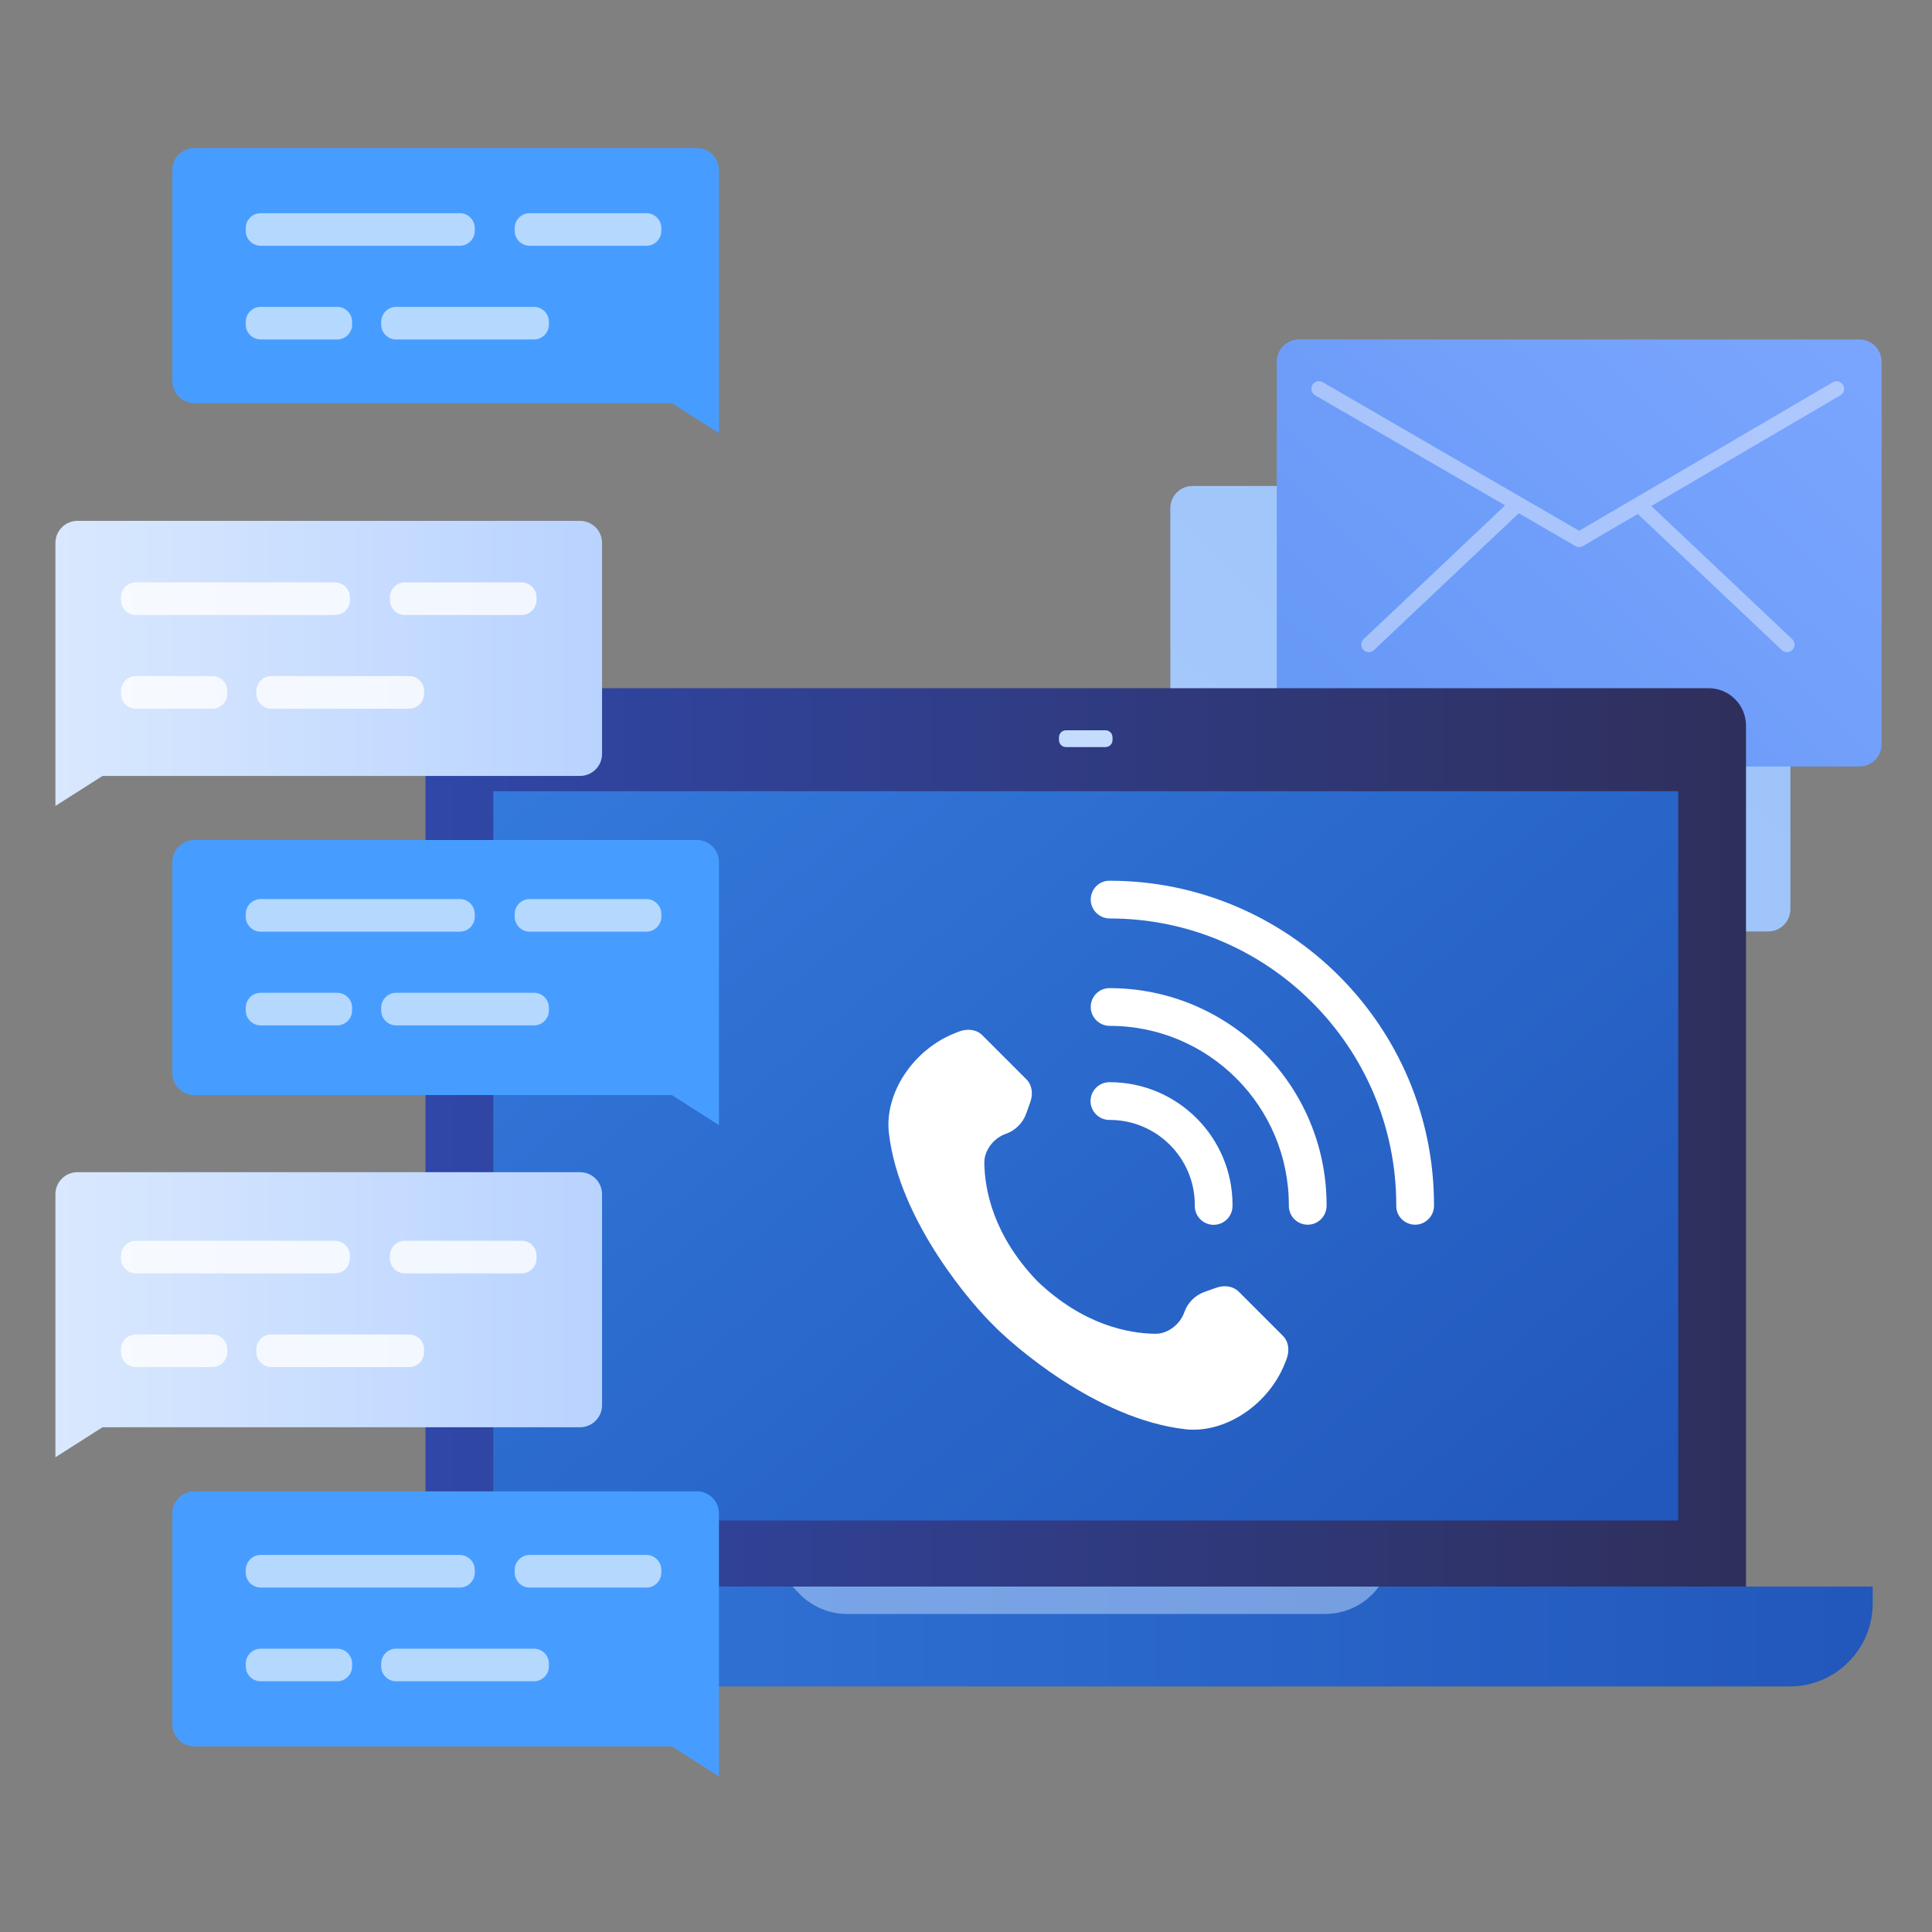 <svg width="160" height="160" viewBox="0 0 160 160" fill="none" xmlns="http://www.w3.org/2000/svg">
<rect x="0" y="0" width="160" height="160" fill="#808080" stroke="none"/>
<path d="M146.437 77.135H98.758C97.744 77.135 96.922 76.313 96.922 75.298V42.083C96.922 41.068 97.744 40.246 98.758 40.246H146.437C147.452 40.246 148.274 41.069 148.274 42.083V75.298C148.274 76.313 147.451 77.135 146.437 77.135Z" fill="url(#paint0_linear_566_1186)"/>
<path d="M153.988 63.479H107.573C106.559 63.479 105.736 62.657 105.736 61.642V29.951C105.736 28.936 106.559 28.114 107.573 28.114H153.988C155.003 28.114 155.825 28.937 155.825 29.951V61.642C155.825 62.657 155.003 63.479 153.988 63.479Z" fill="url(#paint1_linear_566_1186)"/>
<path opacity="0.4" d="M152.639 31.881C152.465 31.583 152.082 31.482 151.784 31.657L130.779 43.957L109.542 31.656C109.242 31.483 108.861 31.584 108.688 31.883C108.515 32.182 108.617 32.564 108.916 32.737L124.651 41.852L112.927 52.931C112.676 53.168 112.665 53.564 112.902 53.815C113.025 53.945 113.19 54.011 113.356 54.011C113.51 54.011 113.664 53.954 113.785 53.84L125.78 42.505L130.467 45.221C130.565 45.277 130.672 45.305 130.781 45.305C130.89 45.305 130.999 45.276 131.097 45.219L135.632 42.564L147.565 53.84C147.686 53.954 147.84 54.011 147.994 54.011C148.16 54.011 148.326 53.945 148.448 53.815C148.685 53.564 148.674 53.169 148.423 52.932L136.756 41.906L152.416 32.736C152.714 32.561 152.814 32.178 152.639 31.881Z" fill="white"/>
<path d="M144.597 131.391H35.236V60.093C35.236 58.381 36.623 56.993 38.335 56.993H141.497C143.209 56.993 144.597 58.381 144.597 60.093V131.391H144.597Z" fill="url(#paint2_linear_566_1186)"/>
<path d="M148.204 139.667H31.628C27.826 139.667 24.743 136.584 24.743 132.782V131.391H155.09V132.782C155.09 136.584 152.007 139.667 148.204 139.667Z" fill="url(#paint3_linear_566_1186)"/>
<path d="M138.981 65.527H40.852V125.922H138.981V65.527Z" fill="url(#paint4_linear_566_1186)"/>
<path d="M91.557 61.869H88.276C87.958 61.869 87.699 61.611 87.699 61.292V61.059C87.699 60.74 87.958 60.481 88.276 60.481H91.557C91.876 60.481 92.134 60.74 92.134 61.059V61.292C92.134 61.611 91.876 61.869 91.557 61.869Z" fill="#C4DCFE"/>
<path opacity="0.5" d="M65.639 131.391L66.165 131.946C67.202 133.04 68.643 133.66 70.15 133.66H109.748C111.508 133.66 113.161 132.816 114.193 131.391H65.639Z" fill="#C4DCFE"/>
<path d="M57.717 123.506H16.095C15.088 123.506 14.272 124.322 14.272 125.329V142.805C14.272 143.812 15.088 144.628 16.095 144.628H55.639L59.54 147.114V125.329C59.54 124.322 58.724 123.506 57.717 123.506Z" fill="#479DFF"/>
<path d="M6.413 97.076H48.036C49.043 97.076 49.859 97.892 49.859 98.899V116.375C49.859 117.382 49.043 118.198 48.036 118.198H8.491L4.59 120.684V98.899C4.59 97.892 5.406 97.076 6.413 97.076Z" fill="url(#paint5_linear_566_1186)"/>
<path d="M57.717 69.566H16.095C15.088 69.566 14.272 70.382 14.272 71.389V88.866C14.272 89.873 15.088 90.689 16.095 90.689H55.639L59.54 93.175V71.389C59.54 70.382 58.724 69.566 57.717 69.566Z" fill="#479DFF"/>
<path d="M57.717 12.261H16.095C15.088 12.261 14.272 13.077 14.272 14.084V31.56C14.272 32.567 15.088 33.383 16.095 33.383H55.639L59.54 35.869V14.084C59.54 13.077 58.724 12.261 57.717 12.261Z" fill="#479DFF"/>
<path d="M6.413 43.136H48.036C49.043 43.136 49.859 43.953 49.859 44.959V62.436C49.859 63.443 49.043 64.259 48.036 64.259H8.491L4.59 66.745V44.959C4.59 43.952 5.406 43.136 6.413 43.136Z" fill="url(#paint6_linear_566_1186)"/>
<g opacity="0.6">
<path d="M27.922 28.114H21.591C20.907 28.114 20.352 27.56 20.352 26.876V26.653C20.352 25.969 20.907 25.415 21.591 25.415H27.922C28.606 25.415 29.161 25.969 29.161 26.653V26.876C29.161 27.559 28.606 28.114 27.922 28.114Z" fill="white"/>
<path d="M44.22 28.114H32.808C32.124 28.114 31.569 27.56 31.569 26.876V26.653C31.569 25.969 32.124 25.415 32.808 25.415H44.22C44.904 25.415 45.458 25.969 45.458 26.653V26.876C45.458 27.559 44.903 28.114 44.22 28.114Z" fill="white"/>
<path d="M38.078 20.353H21.591C20.907 20.353 20.352 19.799 20.352 19.115V18.892C20.352 18.208 20.907 17.654 21.591 17.654H38.078C38.762 17.654 39.317 18.208 39.317 18.892V19.115C39.317 19.799 38.762 20.353 38.078 20.353Z" fill="white"/>
<path d="M53.531 20.353H43.865C43.181 20.353 42.627 19.799 42.627 19.115V18.892C42.627 18.208 43.181 17.654 43.865 17.654H53.531C54.215 17.654 54.769 18.208 54.769 18.892V19.115C54.769 19.799 54.215 20.353 53.531 20.353Z" fill="white"/>
</g>
<g opacity="0.6">
<path d="M27.922 84.918H21.591C20.907 84.918 20.352 84.363 20.352 83.679V83.457C20.352 82.772 20.907 82.218 21.591 82.218H27.922C28.606 82.218 29.161 82.772 29.161 83.457V83.679C29.161 84.363 28.606 84.918 27.922 84.918Z" fill="white"/>
<path d="M44.22 84.918H32.808C32.124 84.918 31.569 84.363 31.569 83.679V83.457C31.569 82.772 32.124 82.218 32.808 82.218H44.22C44.904 82.218 45.458 82.772 45.458 83.457V83.679C45.458 84.363 44.903 84.918 44.22 84.918Z" fill="white"/>
<path d="M38.078 77.157H21.591C20.907 77.157 20.352 76.603 20.352 75.918V75.696C20.352 75.012 20.907 74.457 21.591 74.457H38.078C38.762 74.457 39.317 75.012 39.317 75.696V75.918C39.317 76.603 38.762 77.157 38.078 77.157Z" fill="white"/>
<path d="M53.531 77.157H43.865C43.181 77.157 42.627 76.603 42.627 75.918V75.696C42.627 75.012 43.181 74.457 43.865 74.457H53.531C54.215 74.457 54.769 75.012 54.769 75.696V75.918C54.769 76.603 54.215 77.157 53.531 77.157Z" fill="white"/>
</g>
<g opacity="0.6">
<path d="M27.922 139.236H21.591C20.907 139.236 20.352 138.682 20.352 137.998V137.775C20.352 137.091 20.907 136.537 21.591 136.537H27.922C28.606 136.537 29.161 137.091 29.161 137.775V137.998C29.161 138.682 28.606 139.236 27.922 139.236Z" fill="white"/>
<path d="M44.22 139.236H32.808C32.124 139.236 31.569 138.682 31.569 137.998V137.775C31.569 137.091 32.124 136.537 32.808 136.537H44.22C44.904 136.537 45.458 137.091 45.458 137.775V137.998C45.458 138.682 44.903 139.236 44.22 139.236Z" fill="white"/>
<path d="M38.078 131.475H21.591C20.907 131.475 20.352 130.921 20.352 130.237V130.014C20.352 129.33 20.907 128.776 21.591 128.776H38.078C38.762 128.776 39.317 129.33 39.317 130.014V130.237C39.317 130.921 38.762 131.475 38.078 131.475Z" fill="white"/>
<path d="M53.531 131.475H43.865C43.181 131.475 42.627 130.921 42.627 130.237V130.014C42.627 129.33 43.181 128.776 43.865 128.776H53.531C54.215 128.776 54.769 129.33 54.769 130.014V130.237C54.769 130.921 54.215 131.475 53.531 131.475Z" fill="white"/>
</g>
<g opacity="0.8">
<path d="M17.586 58.691H11.255C10.57 58.691 10.016 58.136 10.016 57.452V57.23C10.016 56.546 10.57 55.991 11.255 55.991H17.586C18.27 55.991 18.824 56.546 18.824 57.23V57.452C18.824 58.136 18.27 58.691 17.586 58.691Z" fill="white"/>
<path d="M33.883 58.691H22.471C21.787 58.691 21.233 58.136 21.233 57.452V57.23C21.233 56.546 21.787 55.991 22.471 55.991H33.883C34.567 55.991 35.121 56.546 35.121 57.23V57.452C35.122 58.136 34.567 58.691 33.883 58.691Z" fill="white"/>
<path d="M27.742 50.93H11.255C10.57 50.93 10.016 50.376 10.016 49.691V49.469C10.016 48.785 10.57 48.231 11.255 48.231H27.742C28.426 48.231 28.98 48.785 28.98 49.469V49.691C28.98 50.376 28.426 50.93 27.742 50.93Z" fill="white"/>
<path d="M43.194 50.93H33.529C32.845 50.93 32.291 50.376 32.291 49.691V49.469C32.291 48.785 32.845 48.231 33.529 48.231H43.194C43.878 48.231 44.433 48.785 44.433 49.469V49.691C44.433 50.376 43.878 50.93 43.194 50.93Z" fill="white"/>
</g>
<g opacity="0.8">
<path d="M17.586 113.214H11.255C10.57 113.214 10.016 112.66 10.016 111.976V111.753C10.016 111.069 10.57 110.515 11.255 110.515H17.586C18.27 110.515 18.824 111.069 18.824 111.753V111.976C18.824 112.659 18.27 113.214 17.586 113.214Z" fill="white"/>
<path d="M33.883 113.214H22.471C21.787 113.214 21.233 112.66 21.233 111.976V111.753C21.233 111.069 21.787 110.515 22.471 110.515H33.883C34.567 110.515 35.121 111.069 35.121 111.753V111.976C35.122 112.659 34.567 113.214 33.883 113.214Z" fill="white"/>
<path d="M27.742 105.453H11.255C10.57 105.453 10.016 104.899 10.016 104.215V103.992C10.016 103.308 10.57 102.754 11.255 102.754H27.742C28.426 102.754 28.98 103.308 28.98 103.992V104.215C28.98 104.899 28.426 105.453 27.742 105.453Z" fill="white"/>
<path d="M43.194 105.453H33.529C32.845 105.453 32.291 104.899 32.291 104.215V103.992C32.291 103.308 32.845 102.754 33.529 102.754H43.194C43.878 102.754 44.433 103.308 44.433 103.992V104.215C44.433 104.899 43.878 105.453 43.194 105.453Z" fill="white"/>
</g>
<path d="M102.587 106.97C102.133 106.517 101.414 106.397 100.696 106.654L99.719 107.004C98.969 107.274 98.339 107.912 98.082 108.664C97.728 109.699 96.695 110.469 95.679 110.458C93.513 110.434 89.725 109.761 85.891 106.085C82.215 102.251 81.542 98.463 81.518 96.296C81.507 95.281 82.276 94.248 83.311 93.894C84.064 93.636 84.702 93.007 84.971 92.256L85.322 91.28C85.579 90.561 85.459 89.843 85.006 89.389L81.348 85.731C80.876 85.259 80.119 85.149 79.376 85.446L79.047 85.577C75.629 86.94 73.238 90.536 73.614 93.825C74.461 101.232 80.736 108.28 82.25 109.726C83.696 111.24 90.744 117.515 98.151 118.362C101.44 118.738 105.036 116.347 106.399 112.929L106.53 112.6C106.826 111.858 106.716 111.1 106.245 110.628L102.587 106.97Z" fill="white"/>
<path d="M100.491 101.434C100.497 101.434 100.503 101.434 100.509 101.434C101.364 101.434 102.062 100.747 102.071 99.89C102.073 99.856 102.073 99.823 102.073 99.788C102.073 94.183 97.513 89.623 91.908 89.623C91.896 89.623 91.873 89.623 91.856 89.623C91.003 89.635 90.315 90.33 90.315 91.186C90.315 92.049 91.014 92.748 91.877 92.748C91.888 92.748 91.906 92.748 91.922 92.748C95.797 92.755 98.948 95.911 98.948 99.776L98.947 99.853C98.937 100.716 99.628 101.424 100.491 101.434Z" fill="white"/>
<path d="M91.877 81.833C91.014 81.833 90.33 82.533 90.33 83.396C90.33 84.259 91.045 84.958 91.908 84.958C100.085 84.958 106.738 91.611 106.737 99.803L106.737 99.87C106.737 100.733 107.436 101.425 108.299 101.425C109.162 101.425 109.862 100.718 109.862 99.855L109.862 99.788C109.863 89.888 101.808 81.833 91.877 81.833Z" fill="white"/>
<path d="M91.877 72.938C91.014 72.938 90.33 73.638 90.33 74.5C90.33 75.363 91.045 76.063 91.908 76.063C104.99 76.063 115.633 86.706 115.632 99.804L115.632 99.862C115.627 100.725 116.323 101.419 117.186 101.424C117.189 101.424 117.192 101.424 117.195 101.424C118.054 101.424 118.752 100.721 118.757 99.861L118.758 99.788C118.758 84.983 106.713 72.938 91.877 72.938Z" fill="white"/>
<defs>
<linearGradient id="paint0_linear_566_1186" x1="148.014" y1="31.812" x2="3.193" y2="184.968" gradientUnits="userSpaceOnUse">
<stop stop-color="#99C1F9"/>
<stop offset="1" stop-color="#C4DCFE"/>
</linearGradient>
<linearGradient id="paint1_linear_566_1186" x1="155.368" y1="19.794" x2="15.269" y2="167.956" gradientUnits="userSpaceOnUse">
<stop stop-color="#7DA7FF"/>
<stop offset="1" stop-color="#3276E2"/>
</linearGradient>
<linearGradient id="paint2_linear_566_1186" x1="35.236" y1="94.192" x2="144.597" y2="94.192" gradientUnits="userSpaceOnUse">
<stop stop-color="#3047A8"/>
<stop offset="1" stop-color="#2F2F5B"/>
</linearGradient>
<linearGradient id="paint3_linear_566_1186" x1="24.743" y1="135.529" x2="155.09" y2="135.529" gradientUnits="userSpaceOnUse">
<stop stop-color="#3379DB"/>
<stop offset="1" stop-color="#2257BB"/>
</linearGradient>
<linearGradient id="paint4_linear_566_1186" x1="54.589" y1="53.667" x2="123.416" y2="135.605" gradientUnits="userSpaceOnUse">
<stop stop-color="#3379DB"/>
<stop offset="1" stop-color="#2257BB"/>
</linearGradient>
<linearGradient id="paint5_linear_566_1186" x1="49.859" y1="108.88" x2="4.59" y2="108.88" gradientUnits="userSpaceOnUse">
<stop stop-color="#B9D3FF"/>
<stop offset="1" stop-color="#D9E8FE"/>
</linearGradient>
<linearGradient id="paint6_linear_566_1186" x1="49.859" y1="54.94" x2="4.59" y2="54.94" gradientUnits="userSpaceOnUse">
<stop stop-color="#B9D3FF"/>
<stop offset="1" stop-color="#D9E8FE"/>
</linearGradient>
</defs>
</svg>
